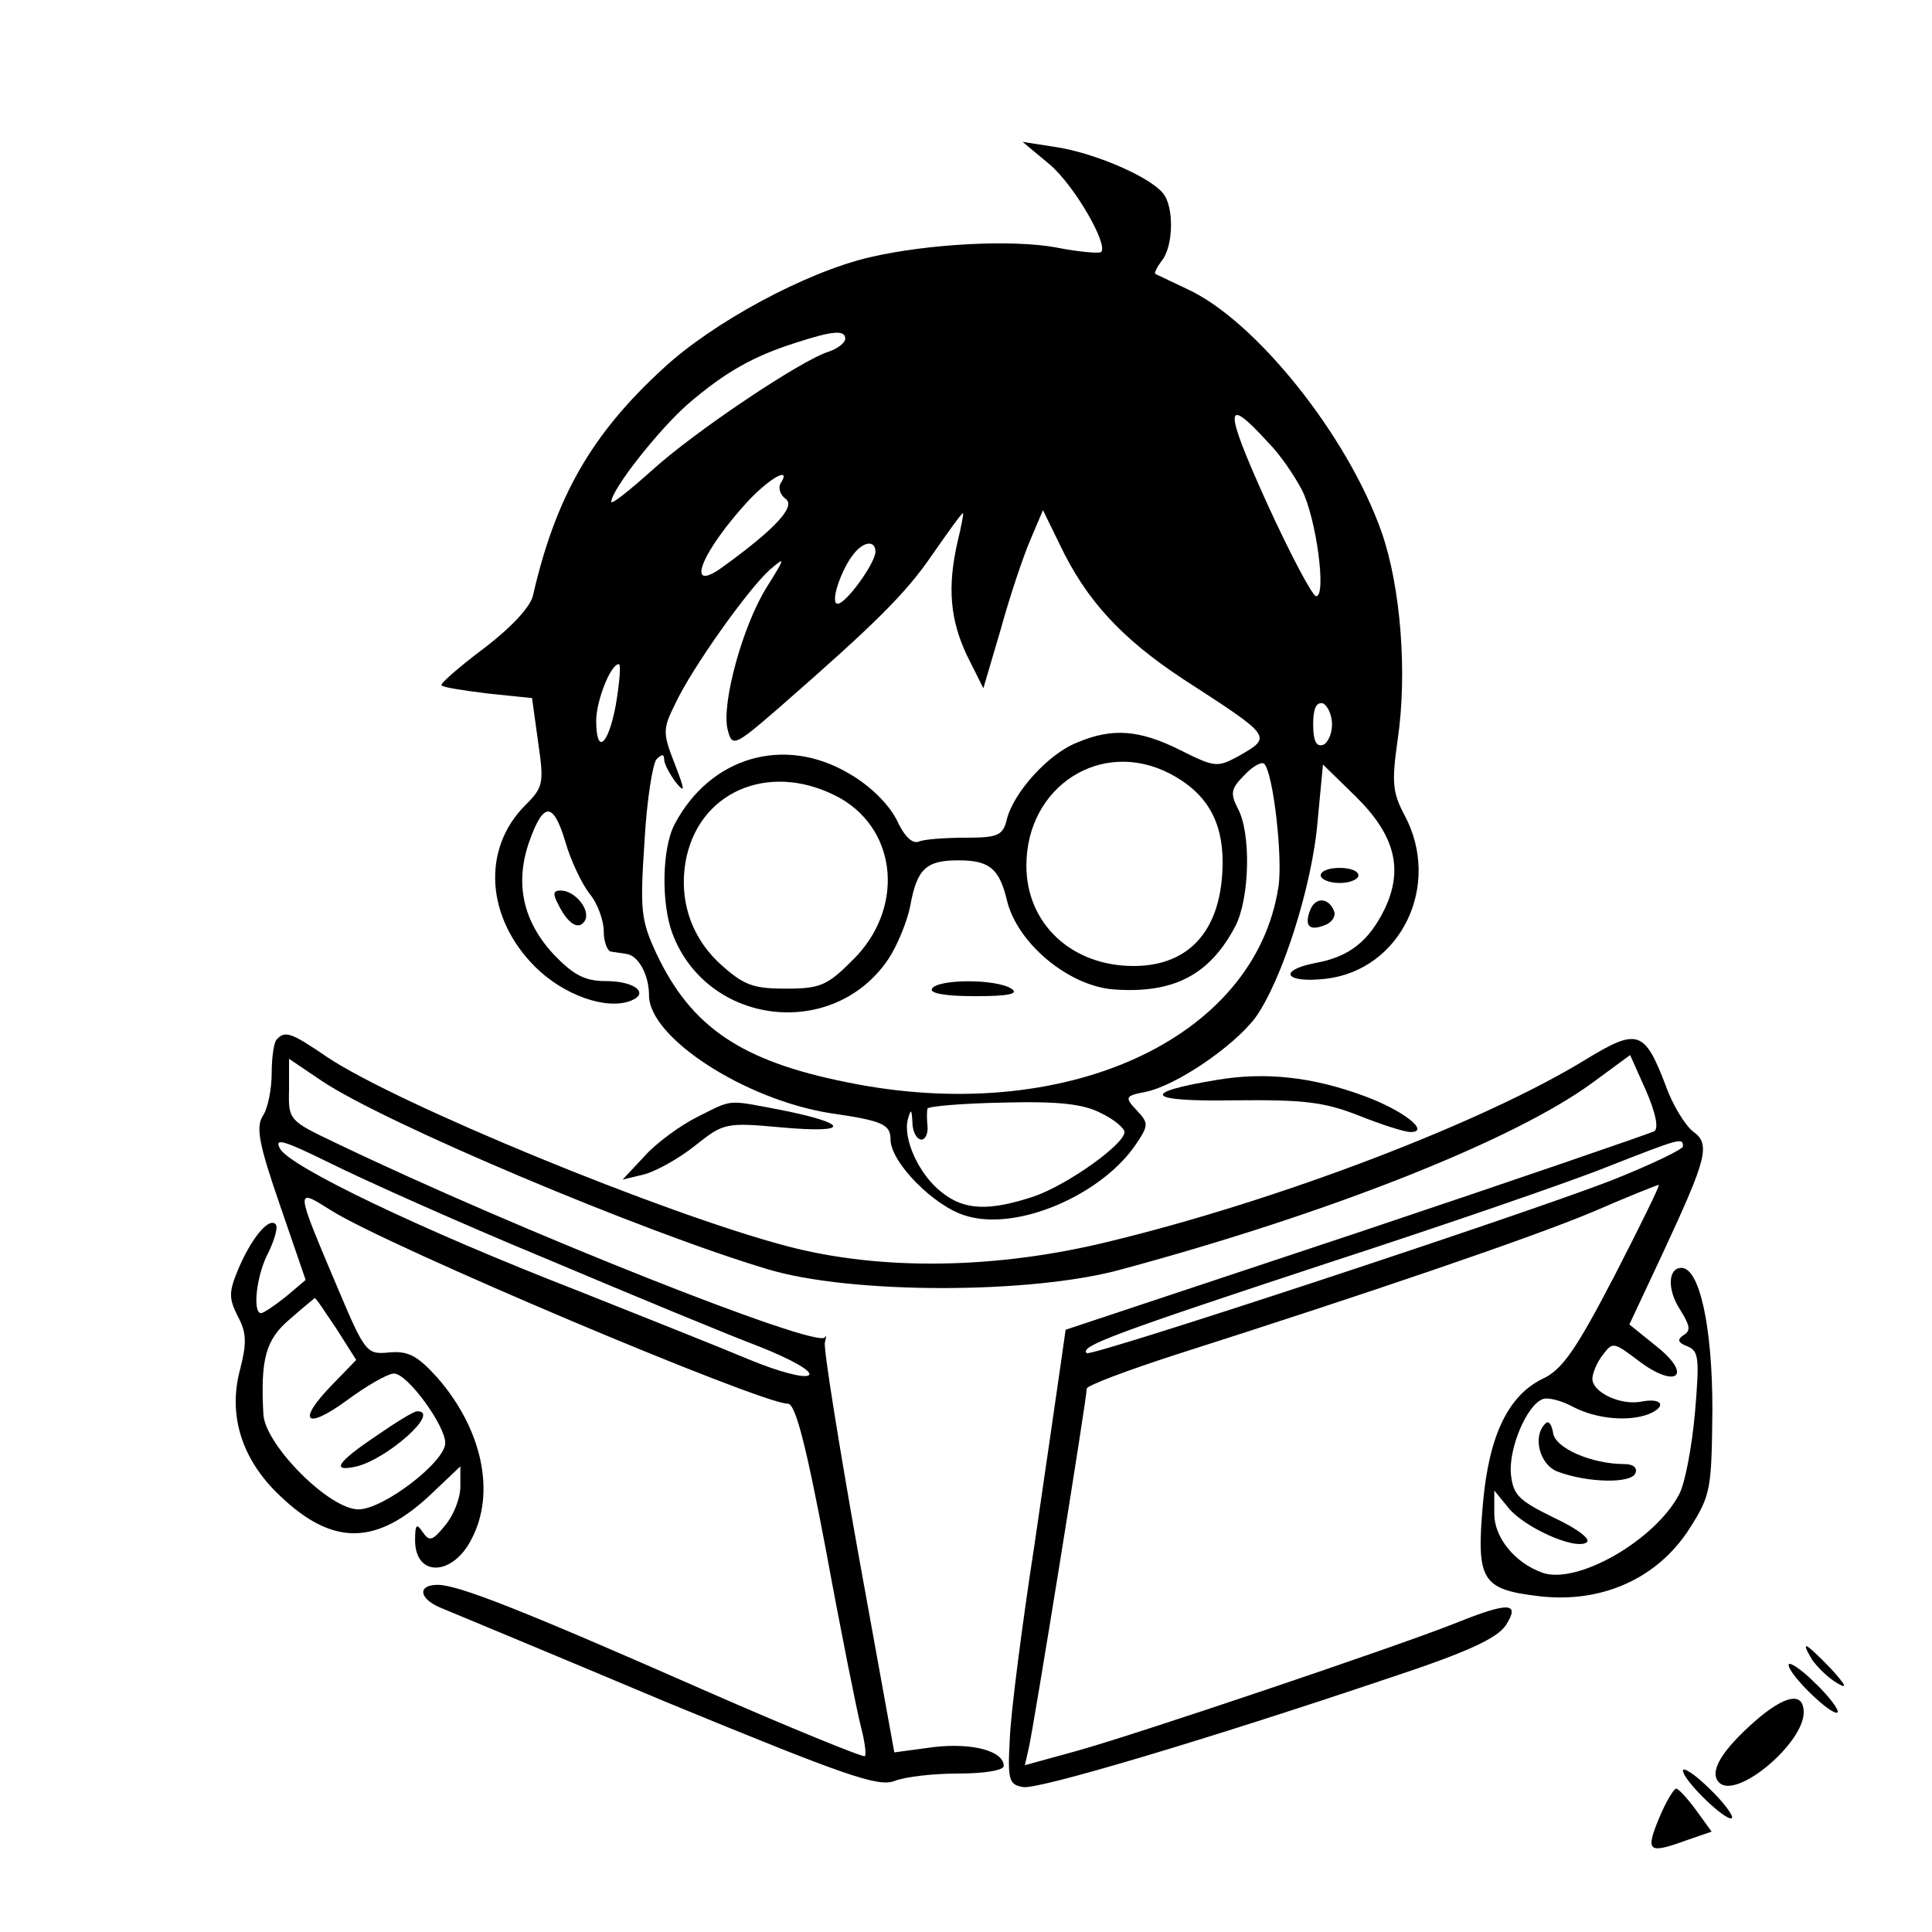 <?xml version="1.0" standalone="no"?>
<!DOCTYPE svg PUBLIC "-//W3C//DTD SVG 20010904//EN"
 "http://www.w3.org/TR/2001/REC-SVG-20010904/DTD/svg10.dtd">
<svg version="1.0" xmlns="http://www.w3.org/2000/svg"
 width="256pt" height="256pt" viewBox="0 0 256 256"
 preserveAspectRatio="xMidYMid meet">

<g transform="translate(0,256) scale(0.1,-0.1)"
fill="#000000" stroke="none">
<path d="M1391 2342 c32 -27 78 -106 68 -116 -2 -2 -29 0 -59 6 -59 11 -171 5
-248 -13 -85 -20 -207 -86 -273 -147 -96 -88 -143 -171 -173 -302 -4 -15 -29
-42 -66 -70 -32 -24 -57 -46 -55 -48 2 -3 30 -7 62 -11 l58 -6 8 -58 c8 -55 7
-60 -17 -84 -58 -58 -52 -149 13 -214 37 -37 94 -58 127 -45 25 10 5 26 -33
26 -28 0 -43 8 -69 35 -41 44 -52 94 -33 149 19 54 32 54 48 1 7 -25 22 -56
32 -69 11 -13 19 -36 19 -50 0 -14 5 -27 10 -27 6 -1 15 -2 20 -3 16 -2 30
-28 30 -55 0 -56 127 -138 240 -156 70 -10 80 -15 80 -35 0 -30 58 -89 100
-101 68 -21 181 28 226 96 16 24 16 27 0 44 -16 17 -15 19 11 24 41 8 117 60
146 98 35 48 76 175 83 262 l7 74 43 -42 c52 -51 64 -96 39 -149 -21 -43 -47
-64 -92 -72 -51 -10 -40 -27 13 -21 100 11 155 124 105 217 -16 30 -17 44 -9
100 13 88 4 202 -21 274 -45 129 -168 282 -258 323 -21 10 -40 19 -42 20 -2 1
2 9 8 17 16 19 17 72 2 90 -18 22 -90 53 -141 61 l-45 7 36 -30z m-271 -231
c0 -5 -10 -13 -22 -17 -36 -11 -178 -106 -235 -158 -29 -26 -53 -45 -53 -41 0
16 63 96 102 130 49 42 86 63 143 81 49 16 65 17 65 5z m561 -138 c15 -15 34
-43 44 -62 19 -37 33 -141 19 -141 -5 0 -35 57 -66 125 -57 126 -56 143 3 78z
m-647 -54 c-3 -6 0 -15 7 -20 14 -10 -14 -40 -83 -90 -52 -38 -29 20 35 89 30
31 56 44 41 21z m235 -76 c-14 -61 -10 -104 12 -151 l22 -44 23 78 c12 44 30
97 39 118 l17 40 22 -45 c35 -74 82 -125 164 -179 119 -77 118 -76 73 -102
-28 -15 -31 -15 -77 8 -54 27 -90 30 -137 10 -38 -15 -84 -66 -93 -102 -5 -21
-12 -24 -54 -24 -27 0 -55 -2 -62 -5 -9 -4 -20 7 -30 29 -11 21 -35 45 -63 61
-86 51 -184 22 -231 -67 -17 -32 -18 -105 -3 -145 46 -122 213 -142 286 -34
12 18 25 50 29 70 9 50 21 61 64 61 41 0 54 -11 64 -52 13 -57 81 -114 141
-119 80 -6 128 19 162 84 19 37 21 124 3 156 -10 20 -9 26 9 44 11 12 23 18
26 15 12 -11 25 -125 19 -163 -31 -203 -285 -318 -572 -259 -140 28 -206 73
-252 170 -21 45 -22 58 -16 149 3 55 11 104 16 109 7 7 10 7 10 0 0 -6 7 -19
15 -30 13 -16 13 -12 -1 24 -16 41 -16 46 1 80 22 47 96 151 125 177 21 18 21
17 -4 -23 -32 -51 -60 -154 -52 -188 6 -24 8 -24 68 28 127 111 168 151 204
204 21 30 38 54 40 54 1 0 -2 -17 -7 -37z m-109 -14 c0 -15 -39 -69 -50 -69
-11 0 5 47 22 67 13 16 28 17 28 2z m-344 -203 c-10 -54 -26 -67 -26 -21 0 26
19 75 30 75 3 0 1 -24 -4 -54z m949 -26 c0 -13 -6 -25 -12 -27 -9 -3 -13 6
-13 27 0 21 4 30 13 28 6 -3 12 -15 12 -28z m-215 -65 c48 -25 70 -62 70 -117
0 -88 -42 -138 -118 -138 -82 0 -142 56 -142 133 0 105 99 169 190 122z m-436
-33 c76 -44 84 -147 16 -214 -34 -34 -43 -38 -89 -38 -44 0 -56 5 -87 33 -40
37 -56 89 -44 143 21 90 116 125 204 76z m345 -417 c17 -8 31 -20 31 -25 0
-16 -74 -69 -119 -85 -60 -20 -93 -19 -123 5 -30 23 -52 71 -45 97 4 14 5 14
6 -4 0 -13 6 -23 12 -23 5 0 9 8 8 18 -1 9 -1 20 0 23 0 3 46 7 100 8 75 2
107 -2 130 -14z"/>
<path d="M1235 1250 c-4 -6 17 -10 57 -10 44 0 59 3 48 10 -20 13 -97 13 -105
0z"/>
<path d="M1750 1400 c0 -5 11 -10 25 -10 14 0 25 5 25 10 0 6 -11 10 -25 10
-14 0 -25 -4 -25 -10z"/>
<path d="M740 1361 c13 -26 27 -34 35 -21 8 14 -13 40 -32 40 -10 0 -11 -4 -3
-19z"/>
<path d="M1736 1354 c-8 -21 -1 -28 19 -20 9 3 15 11 13 18 -7 19 -25 20 -32
2z"/>
<path d="M367 1183 c-4 -3 -7 -24 -7 -45 0 -21 -5 -47 -12 -57 -9 -15 -5 -37
23 -118 l34 -99 -26 -22 c-15 -12 -30 -22 -33 -22 -12 0 -6 52 10 81 8 17 13
34 9 37 -9 9 -32 -19 -49 -59 -13 -31 -13 -39 -1 -63 12 -22 12 -36 3 -71 -16
-60 2 -119 53 -167 70 -67 128 -66 200 2 l39 37 0 -27 c0 -15 -9 -38 -20 -51
-17 -21 -21 -22 -30 -9 -8 12 -10 10 -10 -11 0 -49 50 -48 75 2 32 61 14 145
-45 213 -27 30 -39 36 -64 34 -30 -3 -32 -1 -68 84 -58 137 -57 134 -9 104 74
-47 569 -256 605 -256 10 0 24 -54 51 -197 20 -109 41 -213 46 -232 5 -19 7
-36 5 -38 -2 -2 -98 37 -212 87 -243 107 -327 140 -354 140 -27 0 -25 -18 3
-30 12 -5 147 -61 299 -125 238 -98 281 -113 303 -105 15 6 53 10 86 10 32 0
59 4 59 10 0 20 -42 31 -93 25 l-52 -7 -48 265 c-26 146 -46 271 -44 278 2 8
2 11 0 7 -9 -16 -410 143 -649 258 -61 29 -62 30 -61 70 l0 41 43 -29 c83 -56
427 -201 592 -250 110 -33 349 -33 468 0 278 75 522 172 625 248 l49 36 21
-47 c13 -30 17 -50 11 -54 -6 -3 -183 -64 -395 -135 l-385 -128 -6 -42 c-3
-22 -19 -131 -35 -241 -17 -110 -32 -227 -33 -260 -3 -54 -1 -60 18 -63 21 -3
240 62 486 145 103 34 141 52 153 69 20 31 5 32 -67 3 -78 -31 -422 -147 -501
-169 l-69 -19 5 22 c6 24 77 464 77 477 0 4 53 24 118 45 254 81 471 155 552
189 46 20 86 36 88 36 2 0 -25 -55 -59 -121 -51 -98 -69 -124 -95 -136 -45
-22 -71 -74 -79 -165 -9 -102 -2 -114 74 -123 84 -10 158 24 200 90 28 44 29
52 30 158 0 109 -17 187 -41 187 -18 0 -19 -29 -2 -55 13 -21 15 -28 5 -34 -9
-6 -8 -10 5 -15 15 -6 16 -16 10 -87 -4 -45 -13 -94 -21 -109 -32 -61 -135
-120 -181 -104 -37 13 -64 47 -64 78 l0 31 18 -22 c20 -26 88 -57 104 -47 7 4
-11 18 -43 33 -47 23 -54 30 -57 58 -3 34 21 91 42 99 7 3 26 -2 42 -11 30
-15 71 -19 98 -9 25 10 19 22 -8 17 -28 -6 -66 12 -66 30 0 7 6 22 14 32 13
17 14 17 47 -8 50 -38 73 -20 24 19 l-36 29 45 96 c58 125 63 143 39 160 -10
8 -27 35 -36 61 -28 73 -37 76 -106 34 -137 -84 -408 -187 -631 -241 -150 -37
-304 -39 -428 -6 -163 43 -515 188 -608 250 -47 32 -56 36 -67 24z m357 -291
c116 -49 244 -102 284 -117 40 -16 69 -32 64 -37 -5 -5 -39 4 -78 20 -38 16
-141 57 -229 92 -206 80 -381 164 -394 188 -8 15 5 11 66 -19 42 -21 171 -79
287 -127z m1506 149 c0 -4 -44 -25 -97 -46 -128 -49 -687 -233 -693 -228 -10
9 36 26 315 118 160 52 328 110 375 129 97 38 100 39 100 27z m-1784 -242 l26
-41 -31 -32 c-48 -49 -37 -62 18 -22 27 20 55 36 63 36 18 0 68 -69 68 -92 0
-25 -82 -88 -115 -88 -39 0 -124 86 -126 126 -4 73 3 99 35 126 17 15 32 27
33 28 2 0 14 -19 29 -41z"/>
<path d="M498 657 c-52 -35 -60 -48 -25 -40 42 11 111 73 80 73 -5 0 -29 -15
-55 -33z"/>
<path d="M1612 1129 c-103 -17 -93 -29 23 -27 92 1 119 -2 165 -20 30 -12 61
-22 69 -22 27 0 -10 29 -62 48 -68 25 -130 32 -195 21z"/>
<path d="M924 1080 c-22 -11 -54 -34 -70 -52 l-29 -31 29 7 c15 4 46 21 67 38
38 30 40 31 116 24 90 -8 89 5 -1 23 -74 14 -64 15 -112 -9z"/>
<path d="M2048 674 c-18 -17 -8 -55 16 -64 40 -15 98 -16 103 -2 3 7 -3 12
-14 12 -44 0 -92 21 -95 41 -2 12 -6 17 -10 13z"/>
<path d="M2401 361 c7 -10 21 -24 33 -31 15 -9 12 -3 -8 19 -34 35 -41 39 -25
12z"/>
<path d="M2370 354 c0 -13 58 -69 65 -63 2 3 -11 21 -30 39 -19 19 -35 29 -35
24z"/>
<path d="M2325 279 c-44 -39 -61 -67 -47 -81 23 -23 112 52 112 93 0 28 -25
23 -65 -12z"/>
<path d="M2230 214 c0 -13 58 -69 65 -63 2 3 -11 21 -30 39 -19 19 -35 29 -35
24z"/>
<path d="M2198 150 c-18 -44 -14 -47 38 -28 l32 11 -21 29 c-11 15 -23 28 -26
28 -3 0 -14 -18 -23 -40z"/>
</g>
</svg>
